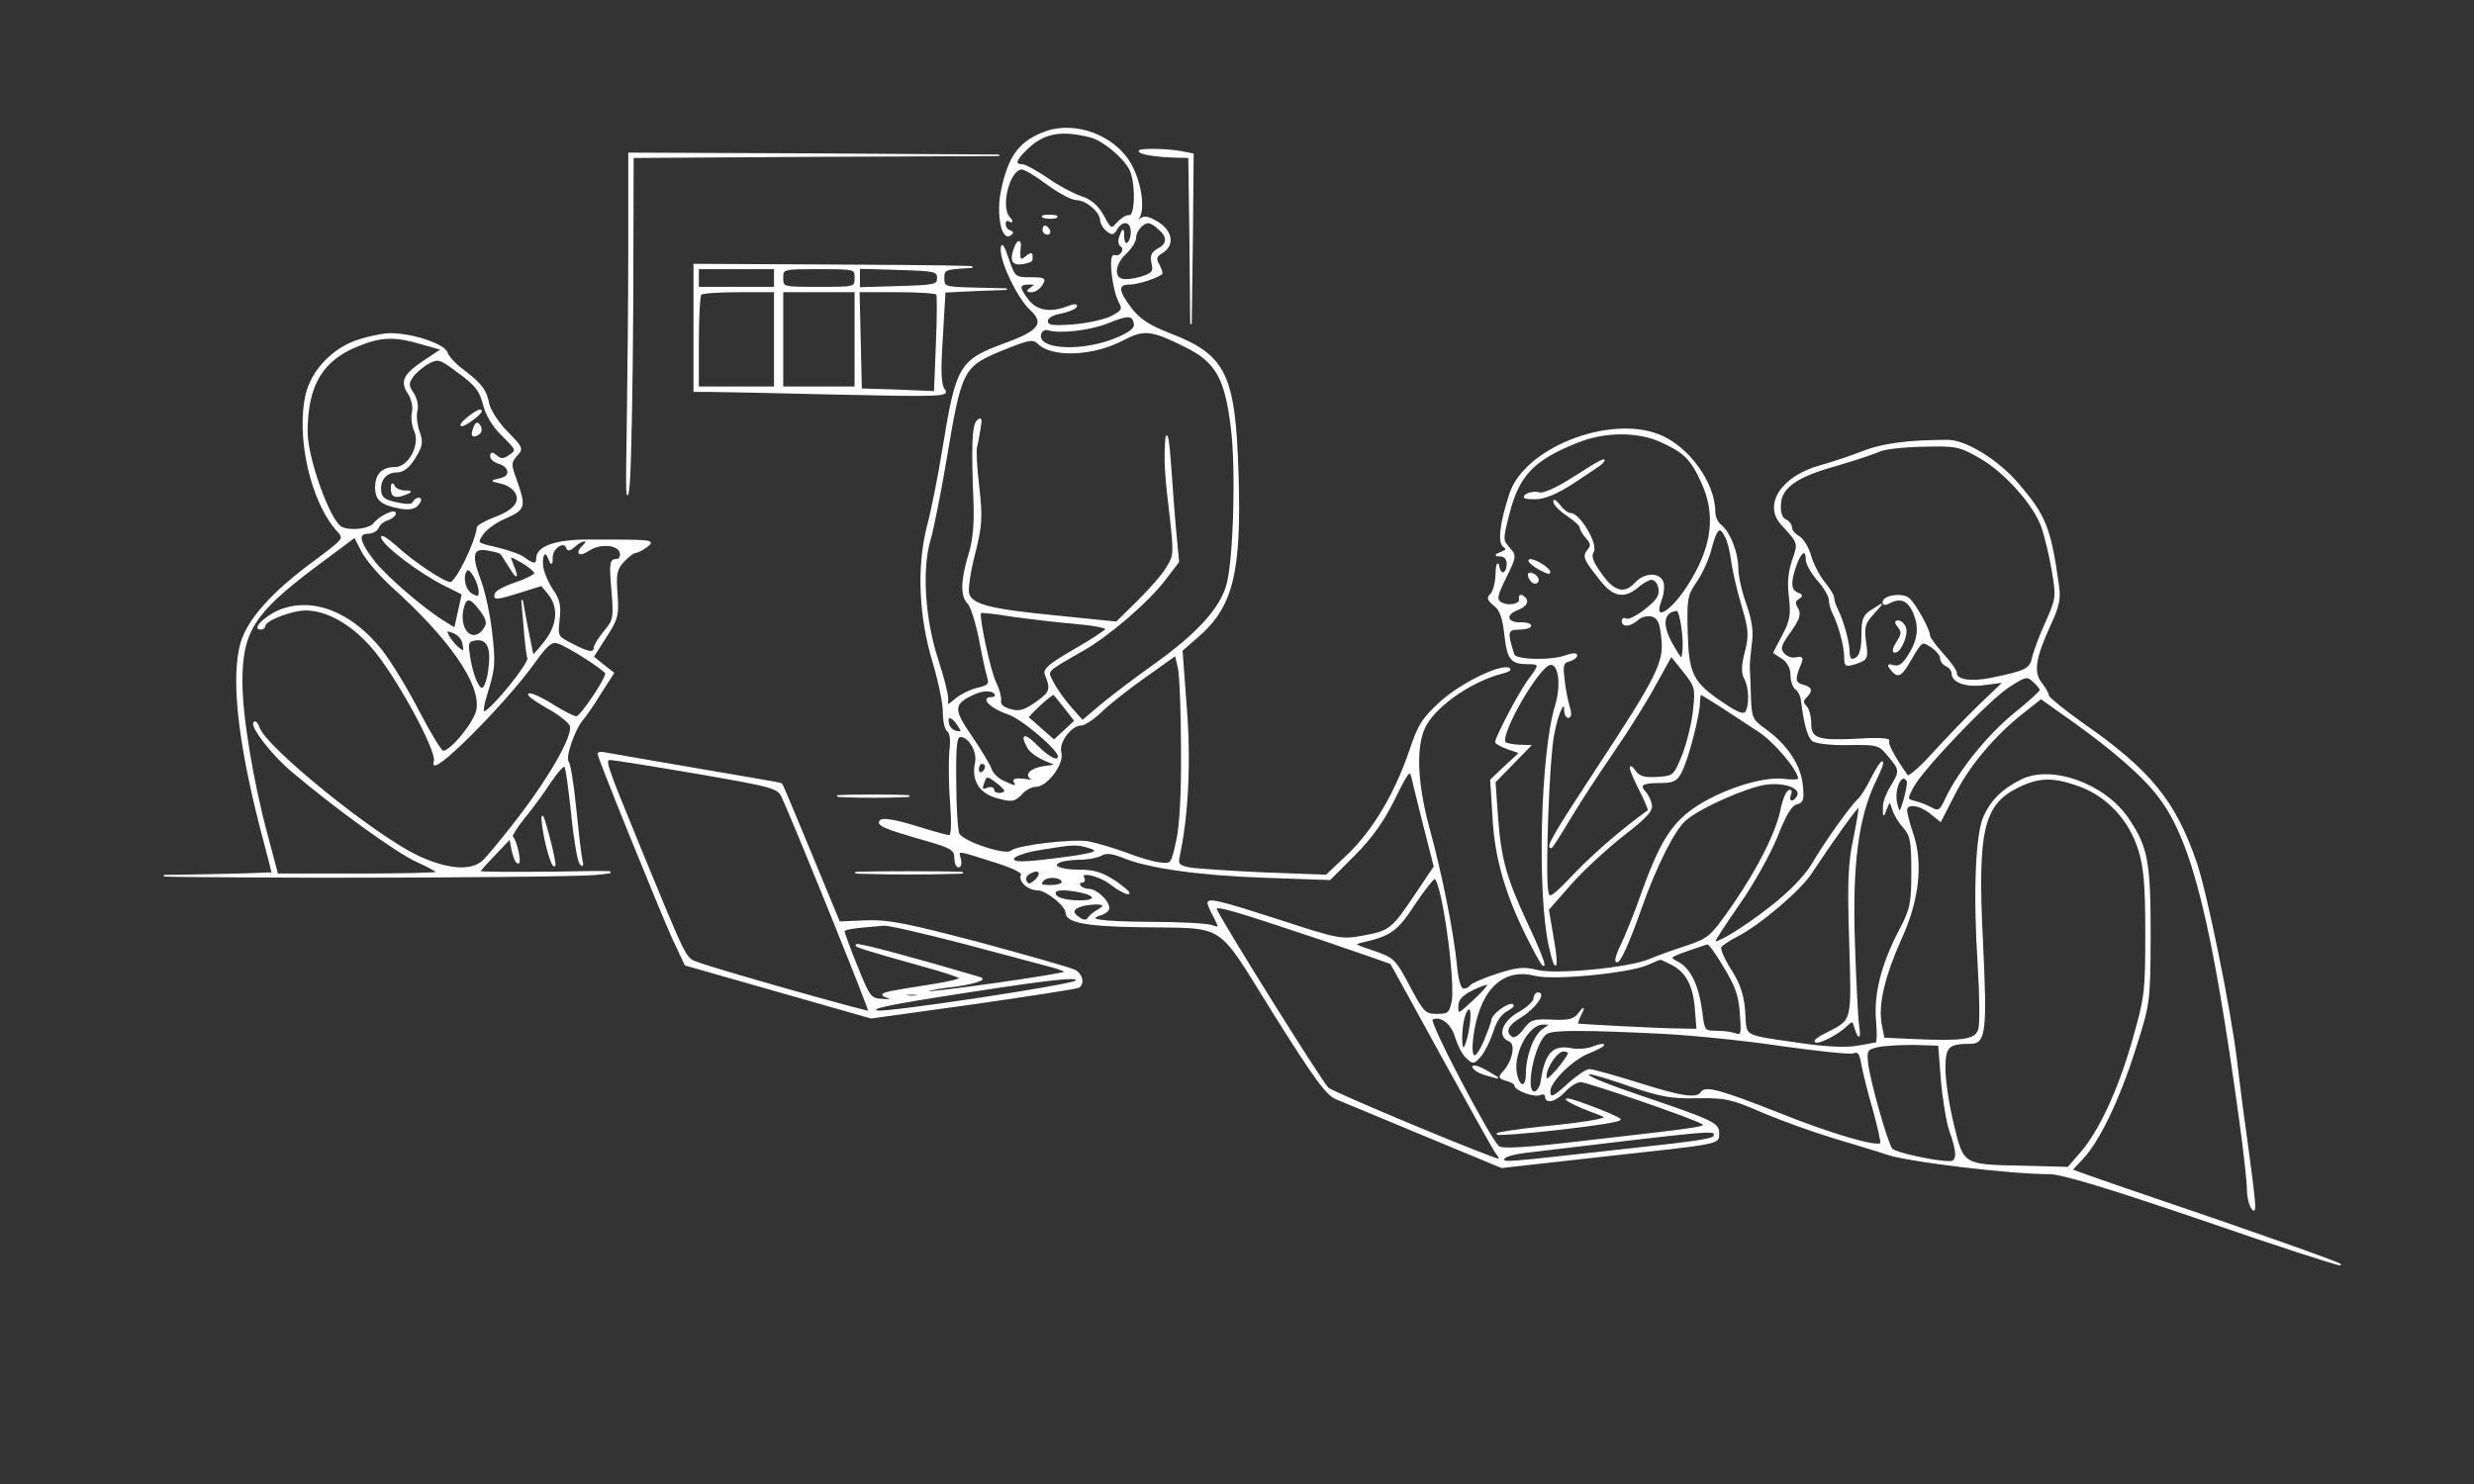 <?xml version="1.0" standalone="no"?>
<!DOCTYPE svg PUBLIC "-//W3C//DTD SVG 20010904//EN"
 "http://www.w3.org/TR/2001/REC-SVG-20010904/DTD/svg10.dtd">
<svg version="1.0" xmlns="http://www.w3.org/2000/svg"
 width="645pt" height="387pt" viewBox="0 0 645 387"
 preserveAspectRatio="xMidYMid meet">

<rect x="0" y="0" width="645" height="387" fill="#333333" stroke="none"/>

<g transform="translate(0,387) scale(0.1,-0.1)"
fill="#fff" stroke="white" stroke-width="4">
<path d="M2727 3526 c-68 -25 -96 -62 -115 -152 -13 -58 0 -130 21 -117 8 5 8
8 -1 11 -7 2 -12 10 -12 18 0 10 5 12 13 8 7 -5 6 0 -3 10 -24 30 2 126 34
126 8 0 38 -18 67 -40 30 -22 64 -40 76 -40 25 0 63 -32 63 -54 0 -7 7 -20 16
-27 13 -11 17 -10 25 4 15 26 39 21 39 -7 0 -32 -20 -45 -21 -14 0 22 -1 22
-8 3 -5 -11 -4 -23 2 -26 13 -9 -2 -32 -17 -26 -15 6 -5 -88 13 -121 10 -19 7
-23 -21 -38 -18 -9 -63 -19 -100 -22 -56 -4 -68 -2 -68 11 0 9 13 17 35 21 19
4 37 11 40 16 4 6 -4 6 -20 0 -46 -18 -82 -12 -104 16 -27 34 -26 44 2 44 18
0 19 -2 7 -10 -13 -9 -13 -10 0 -10 8 0 20 8 26 18 10 15 7 17 -30 17 -40 0
-41 1 -58 50 -12 35 -17 42 -17 25 -1 -35 43 -125 74 -155 41 -37 27 -58 -60
-90 -123 -45 -130 -56 -166 -275 -11 -69 -29 -161 -41 -205 -26 -104 -21 -233
16 -354 14 -47 26 -104 26 -127 0 -24 5 -46 11 -50 7 -4 10 -24 6 -53 -2 -25
-2 -85 2 -133 4 -57 3 -88 -4 -88 -5 0 -46 11 -90 25 -49 15 -83 21 -89 15
-11 -11 10 -20 119 -51 66 -19 75 -25 75 -46 0 -12 4 -23 9 -23 5 0 7 9 4 20
-7 25 -10 25 87 -6 46 -14 78 -29 74 -35 -9 -15 16 -39 42 -39 22 0 74 -42 74
-60 0 -24 52 -34 189 -36 234 -4 199 19 352 -226 106 -169 138 -213 163 -223
17 -7 121 -50 231 -96 l200 -83 250 28 c328 36 315 33 315 61 0 26 -14 32
-220 102 -99 34 -140 53 -112 53 6 0 53 -14 104 -32 77 -26 107 -32 173 -30
72 1 89 -2 171 -38 50 -21 131 -50 180 -65 49 -15 117 -35 150 -46 59 -18 317
-49 416 -49 33 0 146 -34 399 -120 193 -67 355 -119 360 -118 4 2 -142 54
-324 117 -183 62 -342 117 -354 122 l-22 8 28 30 c44 47 96 156 137 286 38
119 38 121 39 295 0 194 -7 231 -58 306 -61 89 -199 139 -278 99 -48 -24 -78
-54 -96 -95 -21 -47 -27 -201 -15 -385 5 -82 6 -160 1 -171 -9 -26 -39 -31
-161 -26 l-87 4 -7 36 c-10 51 8 127 52 225 46 100 56 197 30 273 -9 26 -16
54 -16 61 0 20 34 16 63 -7 l26 -21 35 68 c37 75 105 156 179 214 l48 38 72
-51 c116 -82 196 -152 237 -207 87 -115 139 -327 210 -843 11 -80 20 -161 20
-180 0 -18 5 -40 11 -48 11 -17 10 0 -15 185 -9 61 -20 151 -26 200 -16 134
-77 432 -104 513 -56 164 -121 243 -301 368 -46 33 -84 64 -85 69 0 6 -9 21
-19 34 -22 29 -16 66 25 155 21 45 25 67 20 99 -21 151 -34 182 -105 265 -53
62 -137 113 -183 113 -100 0 -169 -9 -218 -28 -30 -12 -81 -29 -113 -38 -100
-27 -149 -100 -102 -152 46 -50 45 -49 29 -95 -10 -30 -13 -59 -8 -96 5 -44 3
-60 -17 -98 l-24 -46 23 -15 c14 -10 22 -26 22 -44 0 -15 6 -32 13 -36 6 -4
13 -17 14 -28 8 -63 17 -96 29 -106 8 -6 46 -11 93 -10 77 1 80 0 105 -30 31
-37 31 -40 6 -81 -11 -18 -20 -42 -19 -53 l0 -20 8 20 c8 19 8 19 16 -5 4 -14
17 -35 29 -48 18 -21 21 -36 21 -115 0 -83 -3 -98 -32 -153 -47 -90 -66 -167
-60 -236 3 -32 2 -58 -1 -58 -4 -1 -26 -5 -50 -9 -26 -5 -76 -3 -135 5 -171
25 -154 16 -159 84 -3 44 -12 72 -36 110 -18 28 -30 56 -26 61 3 5 22 18 42
28 60 31 165 120 194 165 54 82 121 176 125 173 2 -2 -4 -39 -13 -83 -14 -64
-16 -115 -11 -271 6 -212 9 -202 -61 -238 -19 -9 -32 -19 -29 -21 7 -7 61 21
81 42 13 12 17 13 20 2 12 -38 16 -39 11 -3 -3 22 -8 119 -11 215 -7 204 9
328 54 422 32 64 23 69 -10 5 -11 -23 -26 -46 -33 -52 -19 -17 -90 -117 -120
-169 -18 -30 -56 -70 -104 -108 -72 -57 -151 -105 -151 -93 0 4 29 48 65 100
36 51 79 129 97 173 22 56 37 82 51 86 17 4 19 11 15 50 -6 52 -41 104 -97
144 -33 24 -36 29 -38 81 -1 31 -2 65 -3 76 -1 11 2 40 5 65 5 33 1 61 -14
104 -12 33 -21 74 -21 93 0 40 -20 93 -43 112 -10 7 -17 24 -17 36 0 76 -70
172 -147 201 -131 50 -348 -37 -386 -154 -25 -76 -31 -128 -16 -137 9 -6 8
-10 -7 -16 -17 -7 -17 -8 -1 -8 10 -1 17 -9 17 -20 0 -29 -18 -35 -23 -9 -2
13 -5 6 -6 -17 0 -23 -7 -47 -13 -54 -11 -10 -9 -15 8 -29 16 -12 23 -33 28
-77 7 -64 16 -75 59 -75 33 0 33 -3 3 -43 -23 -30 -86 -150 -86 -162 0 -3 14
-11 31 -17 l32 -11 -38 -35 -38 -36 6 -95 c5 -107 34 -206 93 -322 54 -108 51
-76 -5 42 -56 120 -70 170 -78 286 l-6 84 46 47 46 47 -30 1 c-16 1 -32 4 -35
7 -18 18 86 199 117 205 24 4 32 -53 15 -109 -38 -125 -47 -489 -16 -627 17
-76 23 -58 8 26 l-12 70 56 64 c31 36 93 93 137 128 67 52 80 67 75 84 -3 12
-10 25 -15 30 -18 19 -8 26 36 26 38 0 46 4 58 28 17 32 47 149 47 180 0 12 2
22 4 22 2 0 26 -15 53 -32 27 -18 70 -46 96 -63 42 -26 107 -103 107 -126 0
-4 -18 -5 -40 -2 -54 7 -165 -29 -233 -76 -60 -42 -90 -92 -138 -226 -17 -49
-41 -107 -51 -128 -11 -22 -17 -41 -14 -44 7 -7 30 43 64 139 38 108 87 206
116 230 39 34 161 87 211 94 53 6 95 -12 81 -34 -11 -18 -26 -14 -19 5 4 10 2
14 -4 10 -6 -4 -14 -24 -18 -44 -11 -60 -59 -156 -125 -252 -60 -86 -64 -89
-123 -109 -34 -11 -78 -27 -97 -35 -54 -23 -247 -41 -294 -28 -32 8 -50 7
-102 -10 -35 -11 -66 -25 -70 -30 -3 -5 -11 -9 -18 -9 -9 0 -16 22 -20 67 -9
86 -38 232 -71 353 -34 125 -36 224 -6 273 33 54 120 112 196 132 17 4 25 9
19 12 -25 9 -126 -41 -178 -88 -47 -43 -58 -61 -80 -127 -38 -112 -96 -209
-161 -271 l-57 -54 -162 6 c-89 4 -177 10 -195 13 -29 6 -32 10 -27 33 23 109
29 248 18 387 l-11 148 39 34 c93 79 115 168 107 426 -8 260 -32 309 -177 365
-56 22 -80 38 -102 67 -35 46 -36 64 -3 64 19 0 65 14 83 26 2 1 -1 12 -7 23
-10 17 -8 23 9 33 31 19 25 55 -12 78 -26 15 -35 17 -47 7 -14 -10 -14 -10 -4
3 18 23 7 96 -21 144 -42 72 -143 109 -219 82z m118 -13 c32 -9 84 -52 101
-84 17 -34 16 -125 -2 -122 -7 1 -20 -7 -30 -18 -17 -19 -18 -19 -38 18 -15
27 -33 42 -59 50 -20 7 -60 28 -88 48 -28 19 -57 35 -65 35 -21 0 -17 14 15
44 43 41 89 49 166 29z m177 -240 c24 -21 23 -40 -3 -53 -16 -9 -19 -18 -15
-36 5 -20 2 -26 -19 -34 -15 -6 -37 -10 -51 -10 -33 0 -32 39 1 70 14 13 25
31 25 40 0 18 19 40 34 40 5 0 18 -7 28 -17z m-64 -247 c3 -11 -10 -23 -43
-37 -89 -39 -212 -34 -203 9 2 9 11 15 19 13 32 -10 108 -1 155 17 56 23 68
22 72 -2z m132 -59 c81 -40 105 -82 121 -213 13 -104 7 -338 -11 -407 -16 -62
-76 -129 -188 -209 -48 -34 -110 -81 -139 -105 l-51 -43 -31 35 c-17 19 -38
49 -46 65 -17 33 -22 27 77 84 65 36 171 127 214 184 l36 47 -7 75 c-4 41 -10
122 -14 180 -4 58 -9 87 -11 65 -4 -54 -2 -92 12 -206 10 -92 10 -99 -10 -130
-11 -19 -46 -58 -76 -88 l-55 -54 -158 16 c-173 17 -219 29 -228 58 -4 10 3
57 15 104 19 75 20 95 11 175 -6 50 -8 96 -6 103 2 7 6 28 9 47 5 27 4 32 -6
22 -12 -12 -14 -67 -8 -212 2 -59 -2 -102 -14 -139 -20 -67 -20 -105 -2 -124
8 -7 21 -49 30 -93 8 -43 18 -89 22 -101 5 -17 1 -22 -25 -28 -16 -3 -42 -15
-56 -26 l-25 -20 0 20 c0 11 -11 55 -25 98 -35 105 -44 238 -21 315 9 31 27
123 41 205 41 244 43 248 153 293 65 26 75 28 89 15 35 -36 143 -32 220 9 56
29 74 27 163 -17z m1240 -248 c60 -27 79 -45 106 -104 41 -87 30 -173 -36
-275 -46 -71 -93 -95 -70 -35 6 15 8 36 5 46 -8 25 -47 24 -70 -1 -29 -32 -58
-25 -91 23 -23 31 -28 47 -21 58 12 19 -35 99 -58 99 -7 0 -21 10 -30 23 -10
12 -15 15 -13 7 2 -8 19 -24 36 -35 17 -11 31 -24 32 -29 0 -5 7 -18 16 -28
13 -14 14 -21 5 -32 -14 -17 -11 -24 32 -78 33 -43 62 -48 97 -18 13 11 29 20
35 20 16 0 26 -25 19 -44 -8 -22 -73 -68 -84 -61 -6 3 -10 1 -10 -4 0 -16 21
-13 40 4 8 8 25 12 37 9 16 -5 22 -16 26 -56 8 -64 -10 -101 -172 -347 -109
-166 -129 -201 -117 -201 2 0 23 33 47 73 23 39 75 119 115 177 40 58 90 138
111 178 l40 72 33 -41 c31 -39 32 -44 26 -100 -3 -33 -16 -85 -28 -117 -23
-56 -24 -57 -66 -60 -33 -2 -47 1 -58 15 -21 29 -16 7 12 -48 14 -28 24 -52
22 -53 -63 -45 -138 -109 -191 -164 -60 -63 -68 -68 -72 -49 -9 36 2 347 15
412 11 59 30 97 30 62 0 -9 4 -17 9 -17 6 0 7 11 1 28 -4 15 -11 47 -13 71 -5
37 -2 44 14 48 10 3 19 9 19 14 0 5 -12 4 -26 -1 -37 -15 -134 -13 -138 3 -19
59 -17 67 14 67 16 0 30 4 30 8 0 4 -12 8 -27 7 -35 0 -41 22 -9 35 27 10 33
24 16 35 -6 4 -9 1 -8 -7 4 -15 -31 -22 -51 -9 -11 7 -9 19 14 65 27 55 27 57
9 77 -18 20 -18 22 0 92 25 97 63 138 175 183 72 30 159 31 221 3z m832 -42
c65 -37 141 -122 162 -181 8 -23 20 -73 27 -113 12 -71 11 -74 -16 -135 -16
-35 -31 -76 -35 -92 -6 -31 -17 -37 -111 -56 -51 -10 -89 -4 -89 14 0 7 -16
29 -35 50 -19 21 -35 43 -35 48 0 16 -38 84 -54 97 -17 14 -66 7 -66 -10 0 -6
6 -6 19 1 26 13 46 5 60 -26 16 -37 14 -69 -10 -109 -16 -27 -27 -35 -41 -32
-16 5 -17 3 -7 -9 18 -22 25 -18 53 31 26 44 27 45 51 29 14 -9 25 -23 25 -30
0 -8 7 -17 15 -20 8 -4 15 -12 15 -20 0 -23 38 -36 88 -28 l47 6 -66 -63 c-36
-35 -91 -93 -123 -128 -32 -35 -61 -60 -64 -54 -36 52 -53 84 -48 91 3 5 -30
7 -74 4 -110 -6 -130 0 -130 41 0 18 -5 38 -12 45 -9 9 -9 15 0 24 17 17 15
25 -9 31 -21 6 -22 16 -4 59 5 13 2 15 -12 12 -11 -3 -25 2 -33 11 -11 14 -9
22 17 58 24 34 27 46 19 60 -8 13 -8 20 2 26 11 7 11 9 -2 14 -19 8 -20 29 -4
74 13 37 28 44 28 13 0 -10 14 -35 30 -53 17 -19 30 -42 30 -51 0 -9 4 -24 9
-34 16 -31 31 -88 31 -115 0 -24 2 -25 30 -16 28 10 29 13 23 55 -5 38 -2 49
18 71 l24 27 -25 -16 c-21 -13 -25 -23 -25 -64 0 -45 -8 -63 -27 -64 -5 0 -8
10 -8 22 0 23 -16 81 -31 110 -5 10 -9 23 -9 29 0 6 -11 24 -25 41 -13 16 -29
47 -35 68 -6 22 -20 44 -30 50 -11 6 -20 17 -20 24 0 8 -7 16 -15 20 -9 3 -15
18 -14 38 0 46 41 76 147 105 47 14 96 30 109 36 12 7 64 13 115 14 88 2 96 1
150 -30z m-663 -206 c6 -10 13 -38 16 -62 3 -24 15 -77 27 -117 19 -64 20 -78
9 -122 -9 -35 -10 -54 -2 -69 13 -23 14 -71 3 -88 -6 -9 -22 -3 -59 22 -81 54
-92 76 -95 186 -2 88 -1 97 24 133 15 22 33 61 39 88 14 52 23 59 38 29z
m-1697 -226 c48 -4 85 -11 82 -16 -3 -5 -41 -30 -85 -55 -62 -36 -79 -50 -73
-63 16 -39 13 -47 -24 -73 -31 -22 -45 -26 -68 -19 -19 5 -28 13 -26 24 1 9
-4 29 -12 45 -15 28 -47 178 -40 185 2 2 39 -2 81 -9 43 -6 117 -15 165 -19z
m1583 -8 c4 -24 5 -55 3 -68 -3 -22 -4 -22 -25 14 -33 55 -30 92 9 96 4 1 10
-19 13 -42z m-1304 -322 c1 -117 -4 -201 -13 -240 -13 -58 -14 -60 -43 -56
-16 1 -57 13 -90 26 -33 12 -77 25 -98 29 -39 7 -185 -10 -200 -24 -15 -14
-130 25 -138 46 -4 10 -8 72 -8 137 -1 96 2 117 13 117 23 0 46 -40 40 -69
-10 -46 11 -79 57 -91 37 -10 43 -9 61 9 10 12 27 21 38 21 29 0 73 58 65 88
-7 27 27 72 54 72 8 0 31 15 51 34 19 19 71 60 115 91 l80 57 8 -34 c4 -18 8
-114 8 -213z m2239 155 c0 -3 -31 -32 -70 -63 -69 -57 -142 -148 -176 -219
-15 -33 -20 -36 -38 -26 -11 6 -30 14 -43 17 -23 6 -23 6 -6 39 26 48 195 225
249 261 45 29 49 30 66 14 10 -9 18 -19 18 -23z m-2725 -10 c3 -5 -1 -10 -11
-10 -27 0 2 -27 44 -41 34 -10 132 -93 132 -111 0 -17 -24 -6 -56 26 -33 33
-43 32 -24 -3 5 -10 24 -24 42 -32 l33 -14 -34 -5 c-38 -6 -52 -25 -24 -34 10
-3 1 -3 -20 0 -26 4 -37 2 -32 -5 8 -14 2 -14 -29 1 -14 6 -28 20 -32 30 -3
11 -26 49 -51 86 -49 71 -49 85 -2 109 29 15 56 16 64 3z m181 -35 l27 -35
-28 -26 -27 -25 -32 28 c-17 15 -33 30 -36 31 -4 3 59 62 67 62 1 0 14 -16 29
-35z m-278 -46 c12 -18 11 -20 -5 -17 -10 2 -19 11 -21 21 -5 23 10 21 26 -4z
m72 -108 c0 -6 -4 -13 -10 -16 -5 -3 -10 1 -10 9 0 9 5 16 10 16 6 0 10 -4 10
-9z m1144 -159 l26 -102 -49 -73 c-61 -91 -67 -96 -138 -109 -56 -10 -63 -9
-216 41 -152 49 -187 58 -187 46 0 -4 7 -20 16 -36 15 -30 15 -31 -8 -23 -13
4 -85 8 -160 8 -132 1 -171 7 -129 21 12 3 21 11 21 17 0 18 -32 48 -51 48
-10 0 -21 5 -24 10 -3 6 -1 10 5 10 6 0 8 5 5 10 -12 20 39 9 71 -15 18 -14
38 -25 45 -25 7 0 -8 13 -32 30 -35 23 -55 30 -96 30 -52 0 -77 13 -47 24 9 3
31 6 50 6 20 0 44 5 54 10 14 8 29 6 55 -4 66 -28 199 -47 371 -53 l171 -6 64
64 c45 45 76 89 104 146 37 75 41 79 47 55 3 -15 18 -73 32 -130z m-1094 96
c0 -5 -7 -8 -15 -8 -8 0 -15 4 -15 10 0 5 -7 7 -15 4 -16 -7 -18 -3 -9 20 5
14 9 14 30 -2 13 -9 24 -20 24 -24z m2353 25 c2 -5 -2 -26 -8 -48 -11 -37 -13
-38 -19 -17 -13 39 11 95 27 65z m451 -13 c72 -27 129 -89 153 -167 14 -46 18
-92 18 -218 0 -151 -2 -166 -33 -275 -37 -131 -88 -241 -137 -297 l-33 -38
-115 3 c-161 3 -159 2 -185 109 -12 49 -22 114 -22 145 0 59 8 68 68 68 37 0
41 32 30 261 -15 293 1 362 93 407 55 27 93 28 163 2z m-2584 -160 c30 -9 16
-16 -50 -25 -124 -17 -152 -17 -148 -3 3 7 33 18 74 24 83 14 92 14 124 4z
m-130 -69 c0 -5 -6 -14 -14 -20 -11 -9 -16 -9 -21 0 -4 6 -1 15 6 20 18 11 29
11 29 0z m60 -22 c0 -5 -14 -9 -31 -9 -26 0 -29 3 -20 14 12 14 51 10 51 -5z
m989 -40 c20 -93 34 -233 28 -269 -7 -33 -10 -36 -41 -36 -31 0 -36 5 -72 73
-37 70 -41 74 -94 92 -54 18 -54 19 -25 26 70 16 88 29 132 97 25 37 49 68 54
68 4 0 12 -23 18 -51z m-940 15 c41 -9 40 -24 -3 -24 -40 0 -66 8 -66 21 0 11
25 12 69 3z m45 -47 c-11 -6 -22 -15 -26 -21 -5 -8 -13 -8 -23 -1 -26 16 -19
29 17 36 41 6 57 0 32 -14z m583 -77 c97 -33 177 -61 179 -62 2 -2 62 -112
134 -243 73 -132 136 -246 142 -253 6 -7 9 -14 7 -16 -5 -5 -430 172 -447 186
-16 14 -292 456 -292 468 0 11 47 -3 277 -80z m1049 -72 c30 -49 39 -75 42
-122 4 -53 3 -58 -13 -53 -9 4 -31 7 -50 7 -32 0 -33 1 -39 52 -9 67 -30 112
-62 128 -24 13 -24 14 23 31 27 9 51 18 55 18 4 1 24 -27 44 -61z m-136 7 c38
-20 57 -57 61 -120 l4 -50 -50 1 c-42 0 -254 11 -263 13 -1 1 2 11 8 24 11 21
10 21 -4 3 -13 -16 -27 -19 -70 -17 -48 2 -55 0 -73 -25 -12 -16 -25 -24 -31
-20 -21 13 -13 34 22 54 35 21 66 62 46 62 -5 0 -10 -6 -10 -14 0 -8 -18 -25
-40 -37 -42 -24 -55 -61 -25 -73 19 -7 11 -51 -13 -79 -15 -16 -14 -18 6 -24
12 -3 22 -9 22 -13 0 -12 49 -30 65 -24 8 4 15 1 15 -5 0 -19 26 -12 50 14 13
14 31 25 41 25 17 0 288 -93 316 -109 19 -10 9 -12 -291 -46 -169 -20 -231
-24 -240 -15 -26 26 -183 325 -173 332 21 13 52 -10 62 -45 6 -20 18 -45 28
-54 18 -17 19 -17 38 5 10 13 24 42 31 64 7 24 21 45 37 53 14 8 20 14 12 15
-15 0 -51 -28 -51 -41 0 -4 -9 -29 -20 -55 -27 -62 -41 -46 -28 31 20 111 79
163 161 142 47 -12 243 7 291 28 17 7 32 14 34 14 2 1 16 -6 32 -14z m-518
-95 c-41 -38 -42 -38 -42 -15 0 18 10 30 38 44 20 10 39 17 42 14 2 -2 -15
-22 -38 -43z m-8 -62 c-9 -60 -23 -83 -24 -38 0 44 10 80 21 80 5 0 6 -19 3
-42z m189 -13 c-23 -16 -43 -70 -43 -117 0 -33 -16 -37 -25 -7 -17 52 26 139
68 139 l21 0 -21 -15z m312 -9 c77 -4 216 -18 309 -32 93 -13 177 -22 187 -19
14 5 19 -1 24 -32 4 -21 17 -74 30 -118 12 -44 21 -83 19 -87 -8 -12 -130 23
-266 78 -153 60 -192 71 -202 55 -12 -18 -49 -13 -166 24 -61 19 -118 35 -126
35 -8 0 -31 -16 -53 -35 -42 -39 -51 -42 -51 -20 0 24 58 82 100 99 22 9 40
18 40 21 0 2 -12 0 -27 -6 -15 -6 -42 -8 -59 -4 -46 8 -65 -13 -76 -89 -2 -11
-9 -21 -15 -24 -33 -10 -4 135 30 154 17 10 96 10 302 0z m727 -121 c4 -49 14
-110 22 -134 21 -57 20 -81 -1 -81 -39 0 -143 23 -151 33 -13 16 -60 184 -64
227 -3 31 0 35 27 41 17 4 59 6 95 6 l65 -2 7 -90z m-972 68 c-1 -5 -14 -24
-30 -43 -22 -25 -30 -30 -30 -17 0 24 29 67 46 67 8 0 14 -3 14 -7z m380 -213
c0 -11 -20 -15 -250 -40 -307 -34 -300 -34 -300 -22 0 6 24 13 53 17 502 60
497 60 497 45z"/>
<path d="M4102 2624 c-44 -28 -78 -43 -89 -40 -10 3 -25 1 -33 -4 -11 -7 -6
-10 21 -10 25 0 55 12 100 41 35 23 68 45 74 50 20 20 -5 7 -73 -37z"/>
<path d="M4005 2391 c17 -10 32 -17 34 -15 7 7 -33 33 -49 34 -8 0 -1 -8 15
-19z"/>
<path d="M3987 2364 c3 -7 9 -14 14 -14 14 0 10 17 -5 23 -10 4 -13 1 -9 -9z"/>
<path d="M4950 2235 c10 -12 9 -20 -4 -40 -9 -14 -12 -25 -6 -25 15 0 34 46
27 64 -4 9 -12 16 -18 16 -8 0 -8 -4 1 -15z"/>
<path d="M3846 1081 c5 -5 20 -12 34 -15 l25 -7 -25 15 c-28 17 -50 21 -34 7z"/>
<path d="M4085 1002 c6 -5 32 -18 59 -28 49 -18 49 -18 20 -25 -16 -4 -82 -13
-147 -19 -65 -7 -116 -15 -113 -17 2 -3 77 3 165 13 89 10 158 21 154 25 -5 5
-40 20 -78 34 -39 15 -65 22 -60 17z"/>
<path d="M2971 3475 c7 -7 49 -13 91 -14 l38 -1 3 -217 2 -218 3 221 2 222
-31 6 c-37 7 -114 8 -108 1z"/>
<path d="M1640 3233 c0 -131 -2 -346 -4 -478 -3 -166 -2 -211 4 -145 4 52 8
265 9 472 l1 378 478 3 477 2 -482 3 -483 2 0 -237z"/>
<path d="M2723 3303 c9 -2 23 -2 30 0 6 3 -1 5 -18 5 -16 0 -22 -2 -12 -5z"/>
<path d="M2720 3270 c0 -5 5 -10 11 -10 5 0 7 5 4 10 -3 6 -8 10 -11 10 -2 0
-4 -4 -4 -10z"/>
<path d="M2646 3224 c-12 -32 -7 -45 19 -41 14 2 25 6 25 10 0 4 0 10 0 13 0
4 -7 1 -15 -6 -15 -13 -19 -8 -16 23 3 21 -5 22 -13 1z"/>
<path d="M1810 3015 l0 -165 38 0 c20 0 170 -3 332 -7 269 -6 294 -5 282 10
-10 12 -12 43 -6 136 l7 120 81 4 81 3 -82 2 c-81 2 -83 3 -83 27 0 23 3 24
68 28 37 2 -110 4 -325 5 l-393 2 0 -165z m210 130 l0 -25 -100 0 -100 0 0 25
0 25 100 0 100 0 0 -25z m210 0 c0 -25 0 -25 -95 -25 -95 0 -95 0 -95 25 0 25
0 25 95 25 95 0 95 0 95 -25z m215 0 c0 -19 -8 -20 -102 -23 l-103 -3 0 26 0
26 103 -3 c94 -3 102 -4 102 -23z m-425 -160 l0 -125 -100 0 -100 0 0 118 c0
65 3 122 7 125 3 4 48 7 100 7 l93 0 0 -125z m210 0 l0 -125 -95 0 -95 0 0
125 0 125 95 0 95 0 0 -125z m213 118 c2 -5 2 -63 -1 -131 l-5 -124 -96 4 -96
3 -3 128 -3 127 100 0 c55 0 102 -3 104 -7z"/>
<path d="M922 2978 c-60 -24 -109 -78 -123 -136 -26 -111 13 -282 82 -357 18
-20 17 -21 -62 -80 -109 -80 -172 -151 -190 -212 -25 -89 -8 -252 51 -482 17
-63 30 -115 30 -117 0 -2 -107 -5 -237 -7 -131 -1 37 -3 372 -4 336 0 653 3
705 7 74 7 52 8 -102 5 -109 -1 -198 -1 -198 2 0 2 18 22 40 45 l40 42 6 -32
c4 -18 10 -32 15 -32 7 0 -5 58 -16 68 -2 3 11 24 30 48 20 24 51 66 69 94 19
28 36 47 39 42 4 -4 11 -60 18 -123 6 -63 16 -121 21 -129 7 -11 8 -8 4 10 -3
14 -10 75 -16 135 -6 61 -15 114 -19 118 -10 10 15 83 36 109 8 9 30 40 48 70
l34 53 -27 21 -26 21 33 52 c31 47 33 57 29 113 -4 52 -1 64 17 84 12 13 27
24 32 24 5 0 18 7 29 15 21 16 16 16 -153 16 -84 0 -133 -17 -133 -47 0 -18
-10 -17 -34 1 -10 8 -43 19 -72 26 -52 12 -52 12 -37 35 8 13 35 33 59 43 53
24 54 28 29 100 -15 40 -14 45 1 63 17 18 16 20 -24 61 -23 23 -44 56 -48 72
-7 37 -19 53 -66 89 -21 15 -40 36 -43 46 -7 22 -95 51 -152 49 -21 -1 -62
-10 -91 -21z m177 -4 l53 -15 -45 -30 c-54 -36 -63 -54 -41 -86 9 -15 13 -35
10 -48 -3 -13 -1 -35 6 -49 16 -37 -16 -96 -52 -96 -33 0 -50 -17 -50 -51 0
-32 14 -44 61 -53 26 -5 40 -2 49 9 7 9 8 15 2 15 -6 0 -12 -5 -14 -10 -2 -7
-17 -8 -43 -2 -31 6 -41 13 -43 30 -4 30 14 52 43 52 16 0 31 12 46 36 19 31
21 41 11 68 -6 17 -9 41 -6 53 4 13 0 33 -9 47 -14 21 -14 26 -1 45 8 11 27
27 42 35 25 13 30 11 79 -26 43 -31 55 -47 64 -82 7 -28 24 -57 50 -82 37 -37
38 -38 18 -52 -16 -11 -23 -11 -34 -2 -12 10 -15 10 -15 0 0 -6 9 -14 19 -17
30 -8 35 -34 9 -41 l-23 -6 24 -6 c13 -3 29 -13 35 -23 16 -25 -3 -49 -55 -68
-24 -9 -44 -21 -44 -25 -3 -36 -55 -144 -71 -144 -16 0 -98 54 -143 96 -23 20
-39 30 -35 21 8 -22 99 -90 160 -121 l50 -25 -10 -45 -10 -45 -26 16 c-52 31
-155 119 -187 161 -38 50 -42 72 -13 72 11 0 23 7 26 15 3 8 14 17 25 20 10 4
19 11 19 16 0 11 -40 -8 -55 -27 -13 -16 -65 -21 -86 -9 -31 18 -88 178 -89
247 0 124 39 190 136 228 60 24 95 24 163 4z m-81 -629 c157 -141 238 -259
226 -326 -6 -33 -68 -109 -89 -109 -5 0 -34 47 -63 103 -29 57 -73 129 -97
160 -79 100 -181 140 -268 104 -34 -15 -68 -47 -48 -47 6 0 11 4 11 8 0 15 70
42 107 42 54 0 116 -34 170 -94 61 -67 176 -276 166 -302 -19 -51 184 152 260
259 33 46 45 56 61 51 25 -7 126 -72 126 -80 0 -16 -66 -114 -77 -114 -7 0
-34 14 -60 30 -26 17 -54 30 -62 30 -9 0 11 -15 44 -34 33 -18 61 -40 63 -50
6 -27 -52 -129 -131 -233 -42 -55 -86 -108 -98 -119 -31 -28 -93 -23 -170 13
-113 53 -398 284 -414 335 -4 11 -9 17 -12 14 -10 -10 48 -85 101 -129 111
-94 273 -211 323 -233 29 -13 53 -26 53 -29 0 -3 -94 -5 -208 -5 l-209 0 -26
98 c-39 144 -67 315 -67 404 0 131 31 180 189 299 l106 79 19 -37 c10 -20 44
-60 74 -88z m504 103 c-21 -21 -13 -29 12 -13 31 21 80 16 84 -7 2 -11 -3 -18
-13 -18 -13 0 -15 -11 -9 -78 6 -74 5 -79 -20 -109 -14 -17 -26 -36 -26 -42 0
-16 -16 -14 -59 9 -38 19 -39 20 -34 64 4 34 1 51 -14 73 -11 15 -23 41 -27
56 -8 34 4 60 15 31 7 -17 8 -17 8 4 1 24 32 44 39 24 2 -8 8 -7 19 3 8 8 20
15 26 15 8 0 7 -4 -1 -12z m-216 -21 c1 -1 12 -18 24 -37 20 -32 21 -28 3 17
-6 15 -2 15 28 -3 19 -11 34 -24 34 -29 0 -4 -22 -16 -49 -25 -28 -9 -52 -22
-54 -28 -5 -16 1 -15 66 5 l54 17 19 -23 c28 -35 24 -82 -11 -126 -16 -21 -31
-36 -31 -34 -1 2 -7 36 -15 74 l-13 70 6 -69 c3 -38 7 -75 10 -82 5 -13 -93
-134 -114 -141 -7 -3 -4 18 9 59 17 55 18 73 9 149 -5 47 -19 109 -30 138 -25
66 -19 85 22 77 17 -3 31 -7 33 -9z m-56 -100 c0 -15 -3 -16 -20 -7 -19 10
-27 49 -13 64 9 8 32 -32 33 -57z m4 -50 c16 -22 18 -32 10 -45 -28 -44 -69
-10 -58 48 8 36 20 35 48 -3z m-46 -88 c4 -20 2 -21 -13 -9 -9 7 -20 21 -26
31 -8 16 -7 17 13 10 13 -5 25 -18 26 -32z m67 -66 c-3 -24 -10 -45 -16 -48
-11 -7 -29 36 -36 87 -5 32 -3 37 18 40 31 4 42 -23 34 -79z"/>
<path d="M1219 2780 c-31 -26 -15 -26 18 0 14 11 21 20 15 20 -5 0 -20 -9 -33
-20z"/>
<path d="M1236 2754 c-8 -20 -4 -25 11 -16 7 4 9 13 4 21 -6 10 -10 9 -15 -5z"/>
<path d="M1021 2598 c-1 -22 9 -27 34 -17 19 7 19 8 -2 8 -12 1 -24 7 -26 14
-3 7 -6 6 -6 -5z"/>
<path d="M1560 1904 c0 -10 160 -404 194 -480 l33 -70 242 -69 242 -69 267 37
c146 21 269 40 274 43 14 9 9 33 -10 43 -11 6 -121 37 -246 71 -191 50 -238
60 -297 58 l-71 -3 -74 179 c-41 99 -75 181 -77 182 -1 1 -99 18 -217 38 -118
20 -225 39 -237 41 -13 3 -23 3 -23 -1z m257 -50 c202 -35 212 -38 223 -63 30
-64 229 -556 226 -559 -4 -3 -404 110 -450 128 -30 11 -28 8 -146 295 -93 227
-96 235 -78 235 7 0 108 -16 225 -36z m698 -444 c105 -28 207 -55 229 -61 21
-6 36 -12 34 -14 -6 -7 -360 -57 -365 -52 -2 3 22 9 54 13 32 3 67 10 78 14
20 7 20 7 0 13 -162 48 -308 87 -312 83 -4 -4 18 -11 182 -57 44 -12 83 -25
88 -29 4 -4 -30 -12 -75 -19 -46 -7 -94 -15 -108 -18 -23 -6 -23 -7 -5 -14 15
-6 12 -8 -14 -6 -32 2 -34 5 -67 86 -19 47 -34 88 -34 92 0 7 19 10 105 17 11
1 106 -21 210 -48z m290 -99 c-12 -11 -500 -85 -518 -78 -22 8 12 16 238 51
233 36 295 42 280 27z m-412 -38 c-7 -2 -21 -2 -30 0 -10 3 -4 5 12 5 17 0 24
-2 18 -5z"/>
<path d="M2203 1793 c43 -2 110 -2 150 0 40 1 5 3 -78 3 -82 0 -115 -2 -72 -3z"/>
<path d="M1415 1720 c6 -49 25 -114 31 -107 2 2 -5 37 -16 78 -15 56 -19 63
-15 29z"/>
<path d="M2258 1593 c61 -2 163 -2 225 0 61 1 11 3 -113 3 -124 0 -174 -2
-112 -3z"/>
</g>
</svg>
